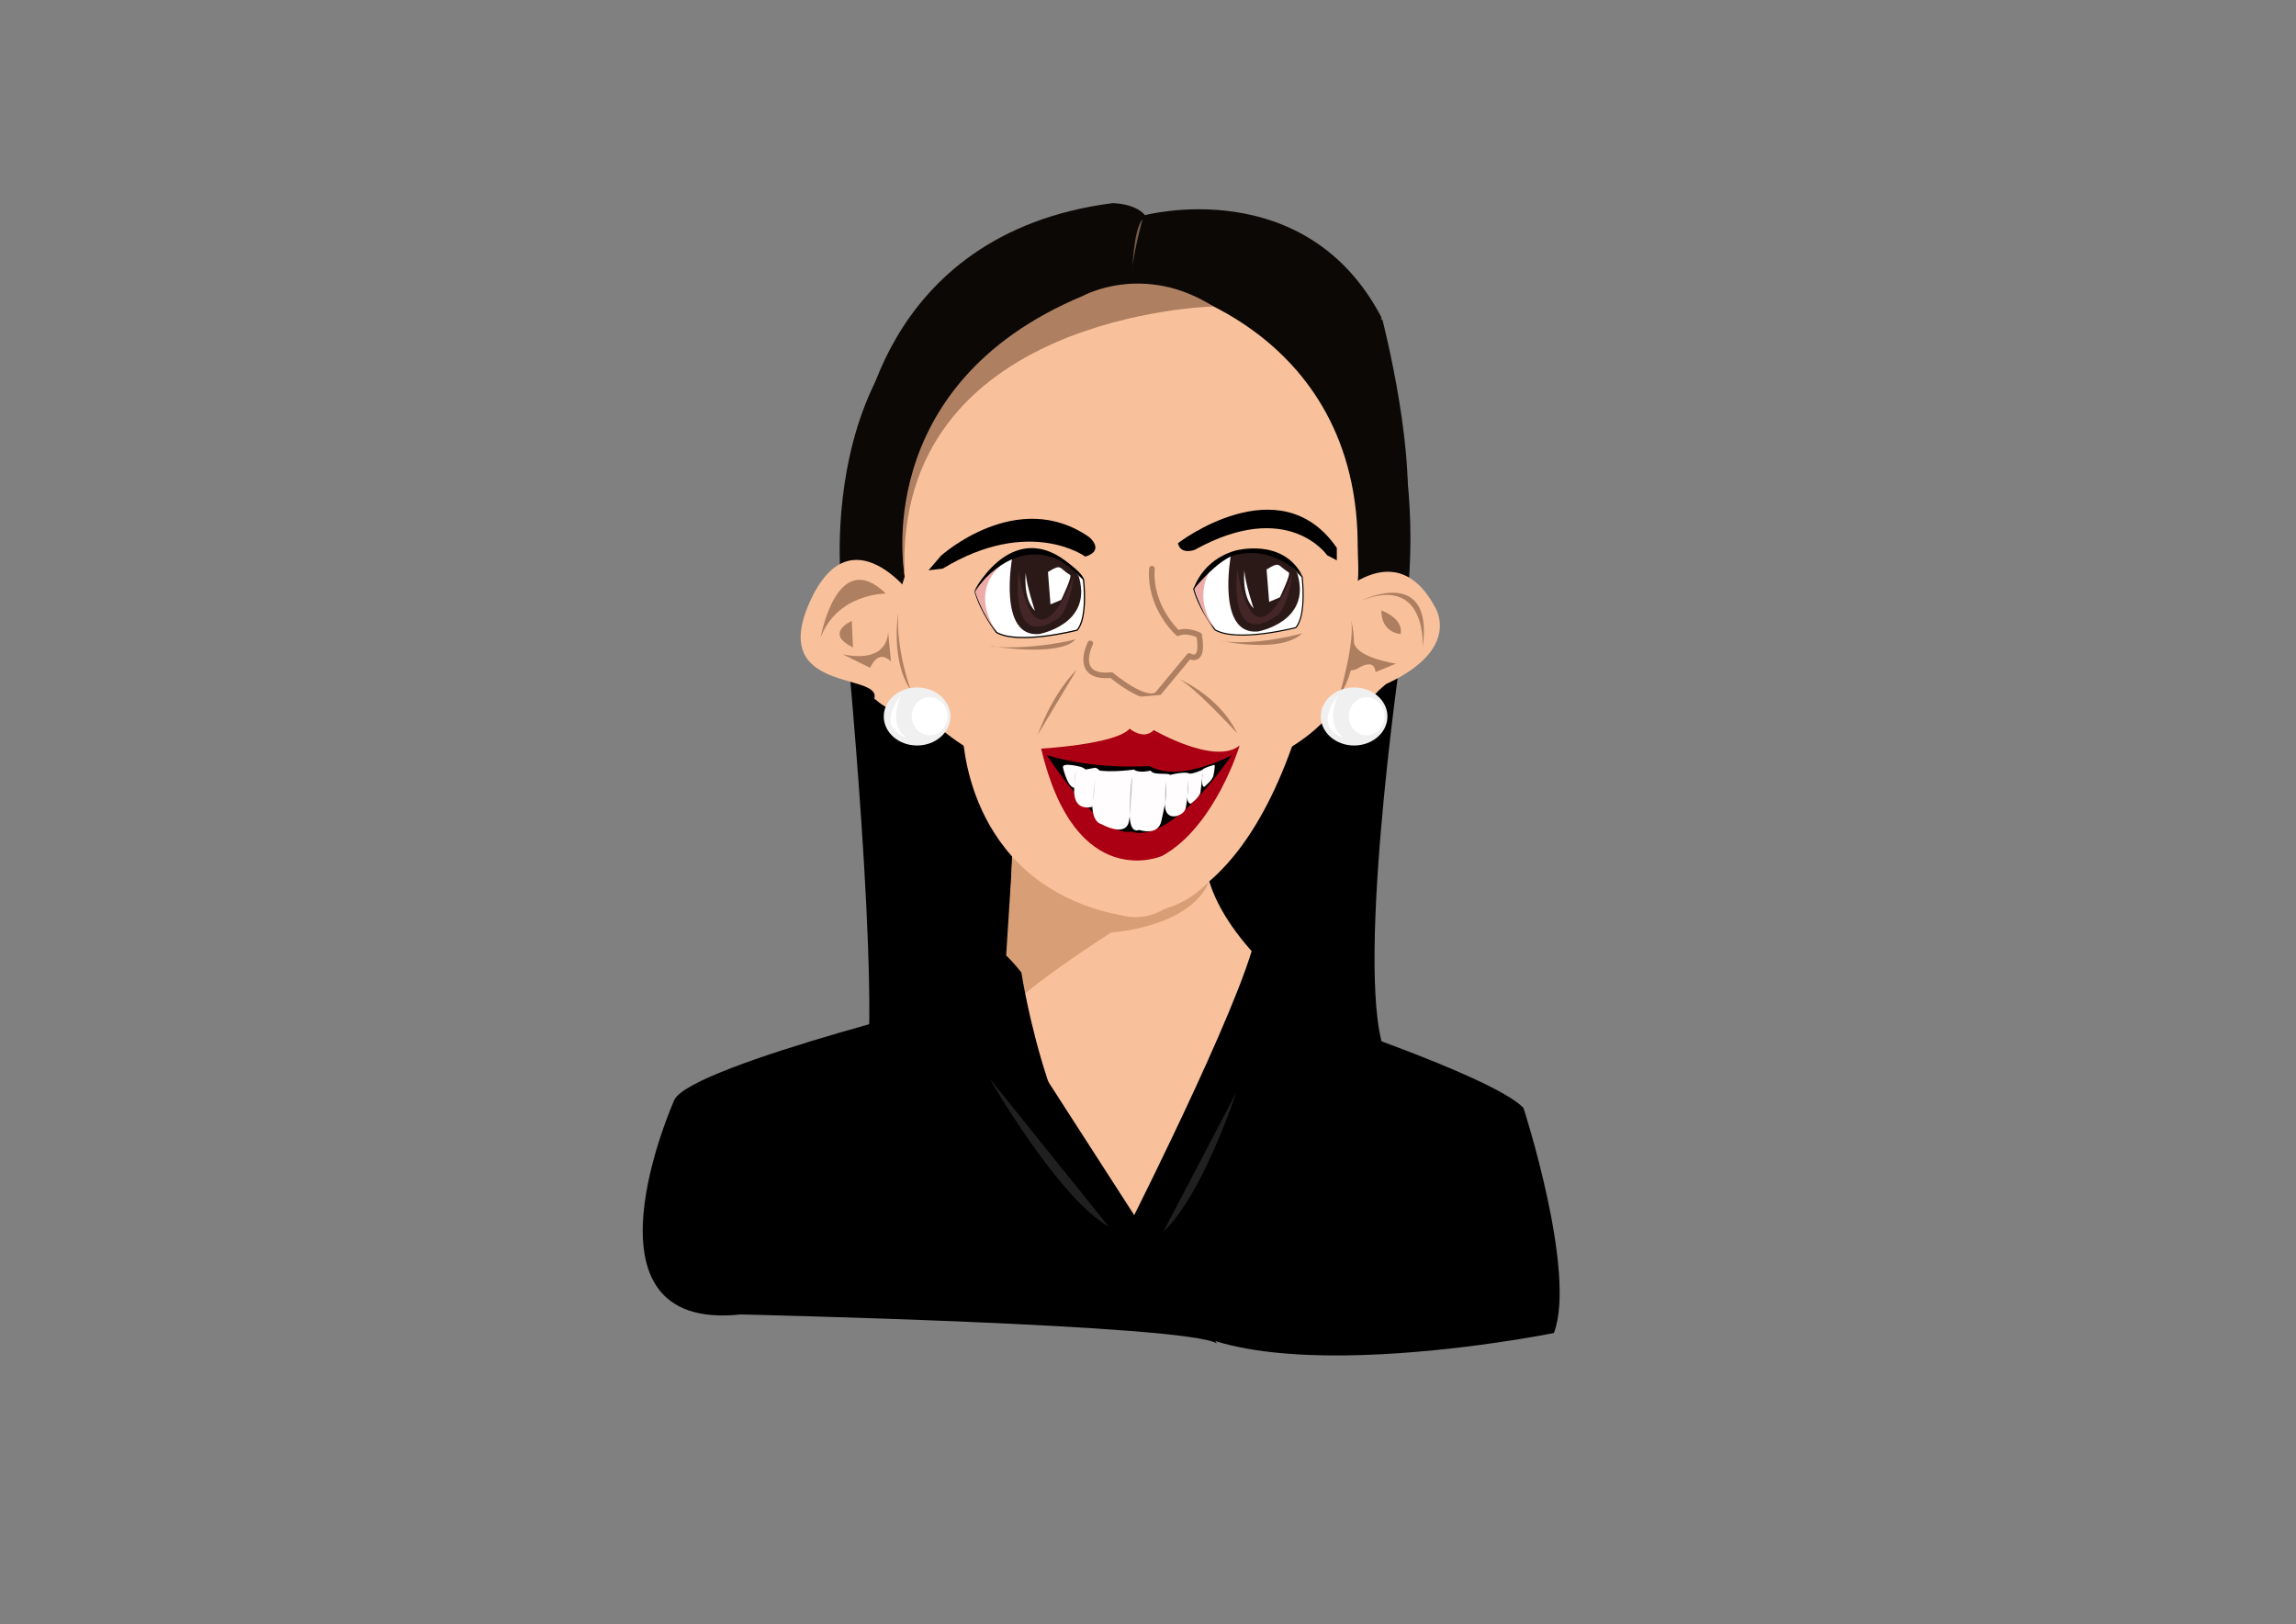 <?xml version="1.0" encoding="UTF-8" standalone="no"?>
<!DOCTYPE svg PUBLIC "-//W3C//DTD SVG 1.1//EN" "http://www.w3.org/Graphics/SVG/1.1/DTD/svg11.dtd">
<!-- Created with Vectornator (http://vectornator.io/) -->
<svg height="100%" stroke-miterlimit="10" style="fill-rule:nonzero;clip-rule:evenodd;stroke-linecap:round;stroke-linejoin:round;" version="1.1" viewBox="0 0 3370.82 2384.24" width="100%" xml:space="preserve" xmlns="http://www.w3.org/2000/svg" xmlns:vectornator="http://vectornator.io" xmlns:xlink="http://www.w3.org/1999/xlink">
<rect x="0" y="0" width="3370.82" height="2384.24" fill="#808080" stroke="none"/>
<defs/>
<g id="Layer-2" vectornator:layerName="Layer 2">
<path d="M1239.38 900.727C1239.38 900.727 1296.98 1482.69 1268.28 1602L1541.99 1395.25L1647 1017L1450.99 868.547L1239.38 900.727Z" fill="#000000" fill-rule="evenodd" opacity="1" stroke="none"/>
<path d="M2055.86 966.619C2055.86 966.619 1986.02 1449.91 2036 1550.68L1749.82 1579.19L1656.02 1277.55L1829.24 981.867L2055.86 966.619Z" fill="#000000" fill-rule="evenodd" opacity="1" stroke="none"/>
<path d="M1486.2 1246.11C1486.2 1246.11 1479.68 1515.63 1455.76 1551.85C1455.76 1551.85 1855.87 1927.08 1908.93 1461.73C1908.93 1461.73 1774.11 1364.87 1768.46 1256.22" fill="#f8c19b" fill-rule="evenodd" opacity="1" stroke="none"/>
<path d="M1486.37 1257.95C1486.37 1257.95 1661.12 1413.18 1774.59 1294.23C1774.59 1294.23 1758.42 1355.98 1630.99 1368.99C1630.99 1368.99 1485.84 1461.37 1471.37 1493.37L1486.37 1257.95Z" fill="#d89f76" fill-rule="evenodd" opacity="1" stroke="none"/>
<path d="M1461.28 1547.31C1461.28 1547.31 1061.6 1801.61 1375.93 1902.54C1375.93 1902.54 2281.14 2023.33 2181.02 1671.28C2181.02 1671.28 1893.78 1431.29 1836.33 1419.37" fill="#f8c19b" fill-rule="evenodd" opacity="1" stroke="none"/>
</g>
<g id="Layer-3" vectornator:layerName="Layer 3">
<path d="M1414.94 1420.5C1414.94 1420.5 1424.8 1332.75 1499.56 1427.59C1499.56 1427.59 1543.1 1714.82 1663.87 1786.22C1663.87 1786.22 1847.08 1422.68 1845.44 1357.27C1845.44 1357.27 1833.11 1305.5 1919.38 1403.06C1919.38 1403.06 1974.52 1505.87 1995.06 1497.69C1995.06 1497.69 1907.87 1902.86 1781.35 1949.19C1781.35 1949.19 1294.99 1790.63 1414.94 1420.5Z" fill="#000000" fill-rule="evenodd" opacity="1" stroke="none"/>
<path d="M1426.36 1490.49L1040.92 1595.35" fill="#000000" fill-rule="evenodd" opacity="1" stroke="none"/>
<path d="M1454.5 1456.72C1454.5 1456.72 1016.44 1562.17 990.136 1614.3C990.136 1614.3 836.571 1956.14 1087.41 1929.48C1087.41 1929.48 1743.94 1944.22 1786.59 1972.08" fill="#000000" fill-rule="evenodd" opacity="1" stroke="none"/>
<path d="M1897.94 1483.07C1897.94 1483.07 2189 1577.7 2236.61 1626.13C2236.61 1626.13 2315.15 1867.9 2281.33 1956.68C2281.33 1956.68 1731.73 2067.98 1680.58 1881.62L1786.13 1632.52L1806.45 1535.68L1855.94 1484.11L1897.94 1483.07Z" fill="#000000" fill-rule="evenodd" opacity="1" stroke="none"/>
</g>
<g id="Layer-1" vectornator:layerName="Layer 1">
<path d="M1344.78 913.351C1344.78 913.351 1243.86 1030.77 1501.24 1139.09L1825.89 1129.25C1825.89 1129.25 2038.68 1063.34 1970.62 906.533C1970.62 906.533 2113 484.589 1808.68 419.442C1808.68 419.442 1582.02 348.644 1394.52 465.032C1394.52 465.032 1194.87 538.42 1344.78 913.351Z" fill="#f8c19b" fill-rule="evenodd" opacity="1" stroke="none"/>
<path d="M1381.45 815.805C1381.45 815.805 1493.41 714.704 1599.07 788.398C1599.07 788.398 1622.97 807.888 1593.41 817.023C1593.41 817.023 1511.65 757.337 1383.97 834.686L1363.21 837.122L1381.45 815.805Z" fill="#000000" fill-rule="evenodd" opacity="1" stroke="none"/>
<path d="M1729.32 797.404C1729.32 797.404 1878.74 682.166 1962.62 804.249L1962.62 822.505L1948.46 815.089C1948.46 815.089 1890.79 731.227 1753.96 807.102C1753.96 807.102 1733.51 815.089 1729.32 797.404Z" fill="#000000" fill-rule="evenodd" opacity="1" stroke="none"/>
<path d="M1600.68 944.396C1600.68 944.396 1574.31 996.468 1631.7 990.96C1631.7 990.96 1682.38 1033.52 1699.44 1019L1745.98 962.921C1745.98 962.921 1768.21 976.44 1760.45 932.379C1760.45 932.379 1742.36 923.367 1729.43 929.375C1729.43 929.375 1687.03 891.823 1691.17 834.745" fill="none" fill-rule="evenodd" opacity="1" stroke="#af7f61" stroke-linecap="butt" stroke-linejoin="round" stroke-width="8.238"/>
<path d="M1413.38 1075.24C1413.38 1075.24 1414.88 1289.7 1632.67 1340.81C1632.67 1340.81 1810.99 1387.82 1911.89 1049.68L1889.41 1026.72L1851.95 1011.19L1781.02 1077.33L1801.5 1076.83L1714.09 1019.21L1627.67 1026.72L1413.38 1075.24Z" fill="#f8c19b" fill-rule="evenodd" opacity="1" stroke="none"/>
<path d="M1466.58 1096.13C1466.58 1096.13 1657.54 1648.37 1845.93 1111.82" fill="#f8c19b" fill-rule="evenodd" opacity="1" stroke="none"/>
<path d="M1528.59 1098.88C1528.59 1098.88 1638.28 1092.72 1658.41 1069.63C1658.41 1069.63 1679.08 1087.08 1693.91 1071.68C1693.91 1071.68 1783.99 1124.02 1820.02 1094.26C1820.02 1094.26 1783.99 1213.81 1706.1 1256.39C1706.1 1256.39 1578.93 1312.83 1528.59 1098.88Z" fill="#ab0013" fill-rule="evenodd" opacity="1" stroke="none"/>
<path d="M1536.95 1108.4C1536.95 1108.4 1614.58 1230.29 1661.63 1220.71C1661.63 1220.71 1711.08 1246.83 1808.19 1108.69C1808.19 1108.69 1731.46 1149.9 1687.41 1124.36C1687.41 1124.36 1608.53 1130.75 1536.95 1108.4Z" fill="#000000" fill-rule="evenodd" opacity="1" stroke="none"/>
<path d="M1610.19 1130.36C1610.19 1130.36 1590.91 1202.59 1617.31 1209.89C1617.31 1209.89 1651.25 1229.16 1657.12 1207.05C1657.12 1207.05 1666.13 1155.72 1665.5 1129.55C1665.5 1129.55 1630.93 1134.62 1610.19 1130.36Z" fill="#fffdfd" fill-rule="evenodd" opacity="1" stroke="none"/>
<path d="M1665.55 1130.21C1665.55 1130.21 1645.16 1228.5 1672.58 1218.28C1672.58 1218.28 1699.78 1227.81 1704.93 1205.57C1704.93 1205.57 1719.23 1141.79 1717.82 1137.7C1716.42 1133.62 1692.51 1138.84 1689.46 1131.12C1689.46 1131.12 1673.05 1135.21 1665.55 1130.21Z" fill="#fffdfd" fill-rule="evenodd" opacity="1" stroke="none"/>
<path d="M1717.6 1139.17C1717.6 1139.17 1695.27 1204.18 1727.26 1197.89C1727.26 1197.89 1739.76 1194.99 1741.09 1184.5C1741.09 1184.5 1747.92 1144.01 1745.92 1137.07L1717.6 1139.17Z" fill="#fffdfd" fill-rule="evenodd" opacity="1" stroke="none"/>
<path d="M1746 1143.99C1746 1143.99 1737.64 1179.62 1748.34 1179.74C1748.34 1179.74 1760.16 1171.16 1762.37 1163.65C1762.37 1163.65 1766.31 1134.1 1765.57 1129.93C1765.57 1129.93 1747.85 1137.91 1744.28 1135.05" fill="#fffdfd" fill-rule="evenodd" opacity="1" stroke="none"/>
<path d="M1716.15 1137.98C1716.15 1137.98 1742.47 1130.68 1747.21 1136.52C1751.95 1142.36 1738.2 1148.21 1738.2 1148.21L1713.24 1146.47L1716.15 1137.98Z" fill="#fffdfd" fill-rule="evenodd" opacity="1" stroke="none"/>
<path d="M1765.24 1130.9C1765.24 1130.9 1762.07 1163.86 1770.53 1152.67C1770.53 1152.67 1780.57 1144.57 1781.56 1138.01C1781.56 1138.01 1784.26 1125.41 1783.08 1122.57C1783.08 1122.57 1763.3 1128.05 1765.24 1130.9Z" fill="#fffdfd" fill-rule="evenodd" opacity="1" stroke="none"/>
<path d="M1658.51 1198.24C1658.51 1198.24 1658.79 1150.56 1662.3 1141.06C1662.3 1141.06 1659.63 1191.59 1658.51 1198.24Z" fill="#aeaeae" fill-rule="evenodd" opacity="1" stroke="none"/>
<path d="M1711.11 1147.71C1711.11 1147.71 1713.92 1165.51 1710.41 1178.55" fill="#aeaeae" fill-rule="evenodd" opacity="1" stroke="none"/>
<path d="M1743.61 1146.71C1743.61 1146.71 1745.57 1158.42 1743.32 1167.48" fill="#aeaeae" fill-rule="evenodd" opacity="1" stroke="none"/>
<path d="M1764.48 1134.79C1764.48 1134.79 1766.57 1137.17 1765.23 1142.25" fill="#aeaeae" fill-rule="evenodd" opacity="1" stroke="none"/>
<path d="M1581.46 1131.87C1581.46 1131.87 1561.96 1192.99 1603.68 1184.41C1603.68 1184.41 1613.61 1149.15 1615.27 1138.74C1615.27 1138.74 1617.4 1129.47 1607.94 1126.95" fill="#fffdfd" fill-rule="evenodd" opacity="1" stroke="none"/>
<path d="M1560.64 1127.03C1560.64 1127.03 1568.82 1163.05 1580.91 1155.25C1580.91 1155.25 1611.32 1136.18 1588.05 1126.03C1588.05 1126.03 1558.11 1117.77 1560.64 1127.03Z" fill="#fffdfd" fill-rule="evenodd" opacity="1" stroke="none"/>
<path d="M1607.92 1144.79C1607.92 1144.79 1604.73 1166.79 1605.21 1175.96" fill="#aeaeae" fill-rule="evenodd" opacity="1" stroke="none"/>
<path d="M1579.6 1131.31C1579.6 1131.31 1577.47 1139.83 1577.18 1151.06" fill="#aeaeae" fill-rule="evenodd" opacity="1" stroke="none"/>
<path d="M1727.58 995.253C1727.58 995.253 1788.67 1019.11 1816.26 1076.35C1816.26 1076.35 1749.26 1002.89 1727.58 995.253Z" fill="#af7f61" fill-rule="evenodd" opacity="1" stroke="none"/>
<path d="M1580.71 983.185C1580.71 983.185 1547.82 1012.97 1523.42 1078.72" fill="#af7f61" fill-rule="evenodd" opacity="1" stroke="none"/>
<path d="M1569.17 371.247L1624.78 421.533C1624.78 421.533 1293.22 526.615 1328.13 846.8L1314.76 888.684L1234.6 853.348C1234.6 853.348 1187.51 409.621 1569.17 371.247Z" fill="#0b0806" fill-rule="evenodd" opacity="1" stroke="none"/>
<path d="M1715.09 423.553C1715.09 423.553 2037.73 502.379 1988.09 877.281L2064.53 890.739C2064.53 890.739 2142.96 362.031 1739.91 367.798C1336.86 373.566 1715.09 423.553 1715.09 423.553Z" fill="#0b0806" fill-rule="evenodd" opacity="1" stroke="none"/>
<path d="M1569.38 437.457C1569.38 437.457 1693.85 414.697 1697.49 406.042C1701.13 397.387 1654.12 360.843 1654.12 360.843C1654.12 360.843 1574.67 350.585 1542.89 390.976C1511.11 431.366 1569.38 437.457 1569.38 437.457Z" fill="#0b0806" fill-rule="evenodd" opacity="1" stroke="none"/>
<path d="M1653.79 390.014L1655.78 361.484C1655.78 361.484 1784.22 341.61 1809.38 395.143" fill="#0b0806" fill-rule="evenodd" opacity="1" stroke="none"/>
<path d="M1342.16 878.103C1342.16 878.103 1249.84 748.084 1188.92 883.435C1128 1018.79 1294.57 986.384 1283.62 1025.35C1283.62 1025.35 1331.69 1071.29 1351.2 1022.89C1351.2 1022.89 1325.58 968.081 1358.22 915.524C1358.22 915.524 1345.87 882.953 1342.16 878.103Z" fill="#f8c19b" fill-rule="evenodd" opacity="1" stroke="none"/>
<path d="M1318.84 899.43C1318.84 899.43 1306.65 968.18 1337.13 1013.32C1337.13 1013.32 1314.9 952.902 1318.84 899.43Z" fill="#af7f61" fill-rule="evenodd" opacity="1" stroke="none"/>
<path d="M1204.81 935.888C1204.81 935.888 1228.48 801.166 1300.55 871.305C1300.55 871.305 1229.2 870.958 1204.81 935.888Z" fill="#af7f61" fill-rule="evenodd" opacity="1" stroke="none"/>
<path d="M1232.42 956.374L1268.64 973.736" fill="#af7f61" fill-rule="evenodd" opacity="1" stroke="none"/>
<path d="M1242.46 965.055L1272.58 978.597" fill="#af7f61" fill-rule="evenodd" opacity="1" stroke="none"/>
<path d="M1237.44 960.541L1277.6 980.333C1277.6 980.333 1288.72 951.513 1308.08 970.958L1303.78 926.86C1303.78 926.86 1307.01 974.43 1237.44 960.541Z" fill="#af7f61" fill-rule="evenodd" opacity="1" stroke="none"/>
<path d="M1250.54 911.449C1250.54 911.449 1209.05 929.444 1252.29 950.296L1250.54 911.449Z" fill="#af7f61" fill-rule="evenodd" opacity="1" stroke="none"/>
<path d="M1297.48 1051.7C1297.48 1028.17 1319.37 1009.09 1346.38 1009.09C1373.39 1009.09 1395.29 1028.17 1395.29 1051.7C1395.29 1075.23 1373.39 1094.31 1346.38 1094.31C1319.37 1094.31 1297.48 1075.23 1297.48 1051.7Z" fill="#f1f0f0" fill-rule="evenodd" opacity="1" stroke="none"/>
<path d="M1338.59 1051.35C1338.59 1035.86 1350.32 1023.29 1364.8 1023.29C1379.28 1023.29 1391.01 1035.86 1391.01 1051.35C1391.01 1066.85 1379.28 1079.41 1364.8 1079.41C1350.32 1079.41 1338.59 1066.85 1338.59 1051.35Z" fill="#ffffff" fill-rule="evenodd" opacity="1" stroke="none"/>
<path d="M1322.45 1020.73C1322.45 1020.73 1283.08 1068.29 1332.14 1083.22C1332.14 1083.22 1302.22 1069.24 1322.45 1020.73Z" fill="#ffffff" fill-rule="evenodd" opacity="1" stroke="none"/>
<path d="M1945.99 892.098C1945.99 892.098 2043.52 774.313 2106.35 890.42C2106.35 890.42 2148.34 951.83 2034.85 1004.18C2034.85 1004.18 1999.44 1031.36 2006.04 1049.82C2006.04 1049.82 2000.48 1091.43 1952.59 1051.16L1922.04 1008.54L1910.24 976.997L1915.45 923.306L1945.99 892.098Z" fill="#f8c19b" fill-rule="evenodd" opacity="1" stroke="none"/>
<path d="M1982.45 905.935C1982.45 905.935 2002.47 967.445 1965.81 1022.46C1965.81 1022.46 1992.22 934.843 1982.45 905.935Z" fill="#ae7e60" fill-rule="evenodd" opacity="1" stroke="none"/>
<path d="M1998.56 881.583C1998.56 881.583 2105.62 828.302 2088.69 951.017C2088.69 951.017 2096.16 843.009 1998.56 881.583Z" fill="#ae7e60" fill-rule="evenodd" opacity="1" stroke="none"/>
<path d="M1993.83 980.912C1993.83 980.912 2017.73 965 2019.47 986.457L2049.6 974.162C2049.6 974.162 1993.08 965.965 1988.1 944.025L1981.13 983.805C1981.13 983.805 1988.1 984.77 1993.83 980.912Z" fill="#ae7e60" fill-rule="evenodd" opacity="1" stroke="none"/>
<path d="M1939.11 1051.7C1939.11 1028.17 1961 1009.09 1988.01 1009.09C2015.02 1009.09 2036.92 1028.17 2036.92 1051.7C2036.92 1075.23 2015.02 1094.31 1988.01 1094.31C1961 1094.31 1939.11 1075.23 1939.11 1051.7Z" fill="#f1f0f0" fill-rule="evenodd" opacity="1" stroke="none"/>
<path d="M1980.22 1051.35C1980.22 1035.86 1991.95 1023.29 2006.43 1023.29C2020.91 1023.29 2032.65 1035.86 2032.65 1051.35C2032.65 1066.85 2020.91 1079.41 2006.43 1079.41C1991.95 1079.41 1980.22 1066.85 1980.22 1051.35Z" fill="#ffffff" fill-rule="evenodd" opacity="1" stroke="none"/>
<path d="M1964.09 1020.73C1964.09 1020.73 1924.71 1068.29 1973.77 1083.22C1973.77 1083.22 1943.85 1069.24 1964.09 1020.73Z" fill="#ffffff" fill-rule="evenodd" opacity="1" stroke="none"/>
<path d="M1992.38 793.744C1992.38 793.744 1996.49 849.711 1992.16 858.718C1987.84 867.725 1978.91 868.104 1978.91 868.104L1979.11 835.913L1992.38 793.744Z" fill="#f8c19b" fill-rule="evenodd" opacity="1" stroke="none"/>
<path d="M1260.75 658.067C1260.75 658.067 1285.15 342.981 1633.42 298.18C1633.42 298.18 1665.45 298.18 1680.7 315.411L1687.82 393.69L1571.9 409.445L1418.36 529.079L1260.75 658.067Z" fill="#0b0806" fill-rule="evenodd" opacity="1" stroke="none"/>
<path d="M1679.79 316.092C1679.79 316.092 1916.67 252.282 2028.35 466.262L1981.08 601.816L1988.68 526.348L1713.04 397.714L1639.48 377.007L1627.93 332.28L1679.79 316.092Z" fill="#0b0806" fill-rule="evenodd" opacity="1" stroke="none"/>
<path d="M2029.51 468.987C2029.51 468.987 2084.69 681.614 2060.99 786.125C2037.29 890.636 2024.25 730.846 2024.25 730.846L1971.43 549.702L1958.79 467.113L2029.51 468.987Z" fill="#0b0806" fill-rule="evenodd" opacity="1" stroke="none"/>
<path d="M1662.57 398.115C1662.57 398.115 1663.69 336.745 1677.45 321.894C1677.45 321.894 1661.89 378.678 1662.57 398.115Z" fill="#725a49" fill-rule="evenodd" opacity="1" stroke="none"/>
<path d="M1328.18 845.25C1328.18 845.25 1274.43 565.675 1590.34 434.076C1590.34 434.076 1679.32 384.945 1781.44 449.868C1781.44 449.868 1310.86 460.661 1328.18 845.25Z" fill="#af7f61" fill-rule="evenodd" opacity="1" stroke="none"/>
<path d="M1452.71 1582.83C1452.71 1582.83 1552.43 1757.41 1628.12 1801" fill="#202020" fill-rule="evenodd" opacity="1" stroke="none"/>
<path d="M1815.2 1603.26C1815.2 1603.26 1764.71 1755.94 1708.02 1807.83" fill="#202020" fill-rule="evenodd" opacity="1" stroke="none"/>
<path d="M1790.25 940.147C1790.25 940.147 1879.97 960.511 1911.8 929.564C1911.8 929.564 1849.08 947.786 1795.21 941.343" fill="#af7f61" fill-rule="evenodd" opacity="1" stroke="none"/>
<path d="M1453.1 948.075C1453.1 948.075 1554.21 965.545 1579.18 938.526C1579.18 938.526 1519.19 954.169 1457.32 949.235" fill="#af7f61" fill-rule="evenodd" opacity="1" stroke="none"/>
</g>
<g id="Layer-4" vectornator:layerName="Layer 4">
<path d="M1431.54 868.211C1431.54 868.211 1497.2 754.24 1590.67 850.376C1590.67 850.376 1597.62 906.577 1581.34 924.978C1581.34 924.978 1496.02 947.135 1463.05 928.358C1463.05 928.358 1440.46 899.756 1431.54 868.211Z" fill="#ffffff" fill-rule="evenodd" opacity="1" stroke="#000000" stroke-linecap="butt" stroke-linejoin="round" stroke-width="1.813"/>
<path d="M1485.86 819.949C1485.86 819.949 1464.77 936.626 1525.89 930.626C1525.89 930.626 1602.94 916.75 1584.49 848.755C1584.49 848.755 1584.18 832.882 1536.22 814.324C1536.22 814.324 1502.78 805.731 1485.86 819.949Z" fill="#2b1918" fill-rule="evenodd" opacity="1" stroke="none"/>
<path d="M1495.43 838.912C1495.43 838.912 1479.96 959.03 1554.37 906.896C1554.37 906.896 1568.69 898.682 1576.54 845.646C1576.54 845.646 1522.25 993.915 1495.43 838.912Z" fill="#432625" fill-rule="evenodd" opacity="1" stroke="none"/>
<path d="M1538.51 839.591L1542.24 887.143L1557.99 880.522C1557.99 880.522 1574.64 846.218 1571.04 844.005C1554.05 833.572 1559.23 826.95 1538.51 839.591Z" fill="#ffffff" fill-rule="evenodd" opacity="1" stroke="none"/>
<path d="M1505.92 840.776C1505.92 840.776 1501.31 878.442 1519.5 896.718C1519.5 896.718 1506.84 859.498 1505.92 840.776Z" fill="#ffffff" fill-rule="evenodd" opacity="1" stroke="none"/>
<path d="M1752.55 864.526C1752.55 864.526 1818.22 750.555 1911.68 846.691C1911.68 846.691 1918.64 902.892 1902.35 921.293C1902.35 921.293 1817.03 943.45 1784.07 924.673C1784.07 924.673 1761.47 896.071 1752.55 864.526Z" fill="#ffffff" fill-rule="evenodd" opacity="1" stroke="#000000" stroke-linecap="butt" stroke-linejoin="round" stroke-width="1.642"/>
<path d="M1806.87 816.264C1806.87 816.264 1785.79 932.941 1846.91 926.942C1846.91 926.942 1923.96 913.065 1905.51 845.07C1905.51 845.07 1905.2 829.197 1857.24 810.639C1857.24 810.639 1823.79 802.046 1806.87 816.264Z" fill="#2b1918" fill-rule="evenodd" opacity="1" stroke="none"/>
<path d="M1816.44 835.227C1816.44 835.227 1800.98 955.345 1875.38 903.211C1875.38 903.211 1889.71 894.997 1897.56 841.961C1897.56 841.961 1843.26 990.23 1816.44 835.227Z" fill="#432625" fill-rule="evenodd" opacity="1" stroke="none"/>
<path d="M1859.52 835.906L1863.25 883.458L1879 876.837C1879 876.837 1895.66 842.533 1892.06 840.32C1875.07 829.887 1880.25 823.265 1859.52 835.906Z" fill="#ffffff" fill-rule="evenodd" opacity="1" stroke="none"/>
<path d="M1826.93 837.092C1826.93 837.092 1822.33 874.757 1840.51 893.033C1840.51 893.033 1827.86 855.813 1826.93 837.092Z" fill="#ffffff" fill-rule="evenodd" opacity="1" stroke="none"/>
<path d="M1463.3 927.897C1463.3 927.897 1414.31 863.176 1482.75 820.029C1482.75 820.029 1458.38 828.253 1431.55 868.42C1431.55 868.42 1440.53 899.291 1463.3 927.897Z" fill="#eeaca8" fill-rule="evenodd" opacity="1" stroke="none"/>
<path d="M1783 920.948C1783 920.948 1750.49 882.926 1777.11 835.844C1777.11 835.844 1753.18 859.466 1753.86 865.452C1753.86 865.452 1768.85 912.211 1783 920.948Z" fill="#eeaca8" fill-rule="evenodd" opacity="1" stroke="none"/>
<path d="M2028.12 895.964C2028.12 895.964 2025.58 926.676 2056.19 930.822C2056.19 930.822 2063.01 909.938 2028.12 895.964Z" fill="#ae7e60" fill-rule="evenodd" opacity="1" stroke="none"/>
<path d="M1430.74 866.578C1430.74 866.578 1496.5 739.642 1591.25 848.841C1591.25 848.841 1516.36 759.302 1430.74 866.578Z" fill="#000000" fill-rule="evenodd" opacity="1" stroke="none"/>
<path d="M1561.56 822.28C1561.56 822.28 1587.36 838.124 1591.15 850.098L1562.48 826.762L1556.58 821.936L1561.56 822.28Z" fill="#000000" fill-rule="evenodd" opacity="1" stroke="none"/>
<path d="M1752.19 865.123C1752.19 865.123 1763.55 822.456 1813.95 808.147C1813.95 808.147 1884.02 788.709 1912.41 846.111C1912.41 846.111 1872.99 801.542 1816.91 813.909C1816.91 813.909 1796.1 813.199 1752.19 865.123Z" fill="#000000" fill-rule="evenodd" opacity="1" stroke="none"/>
</g>
</svg>
